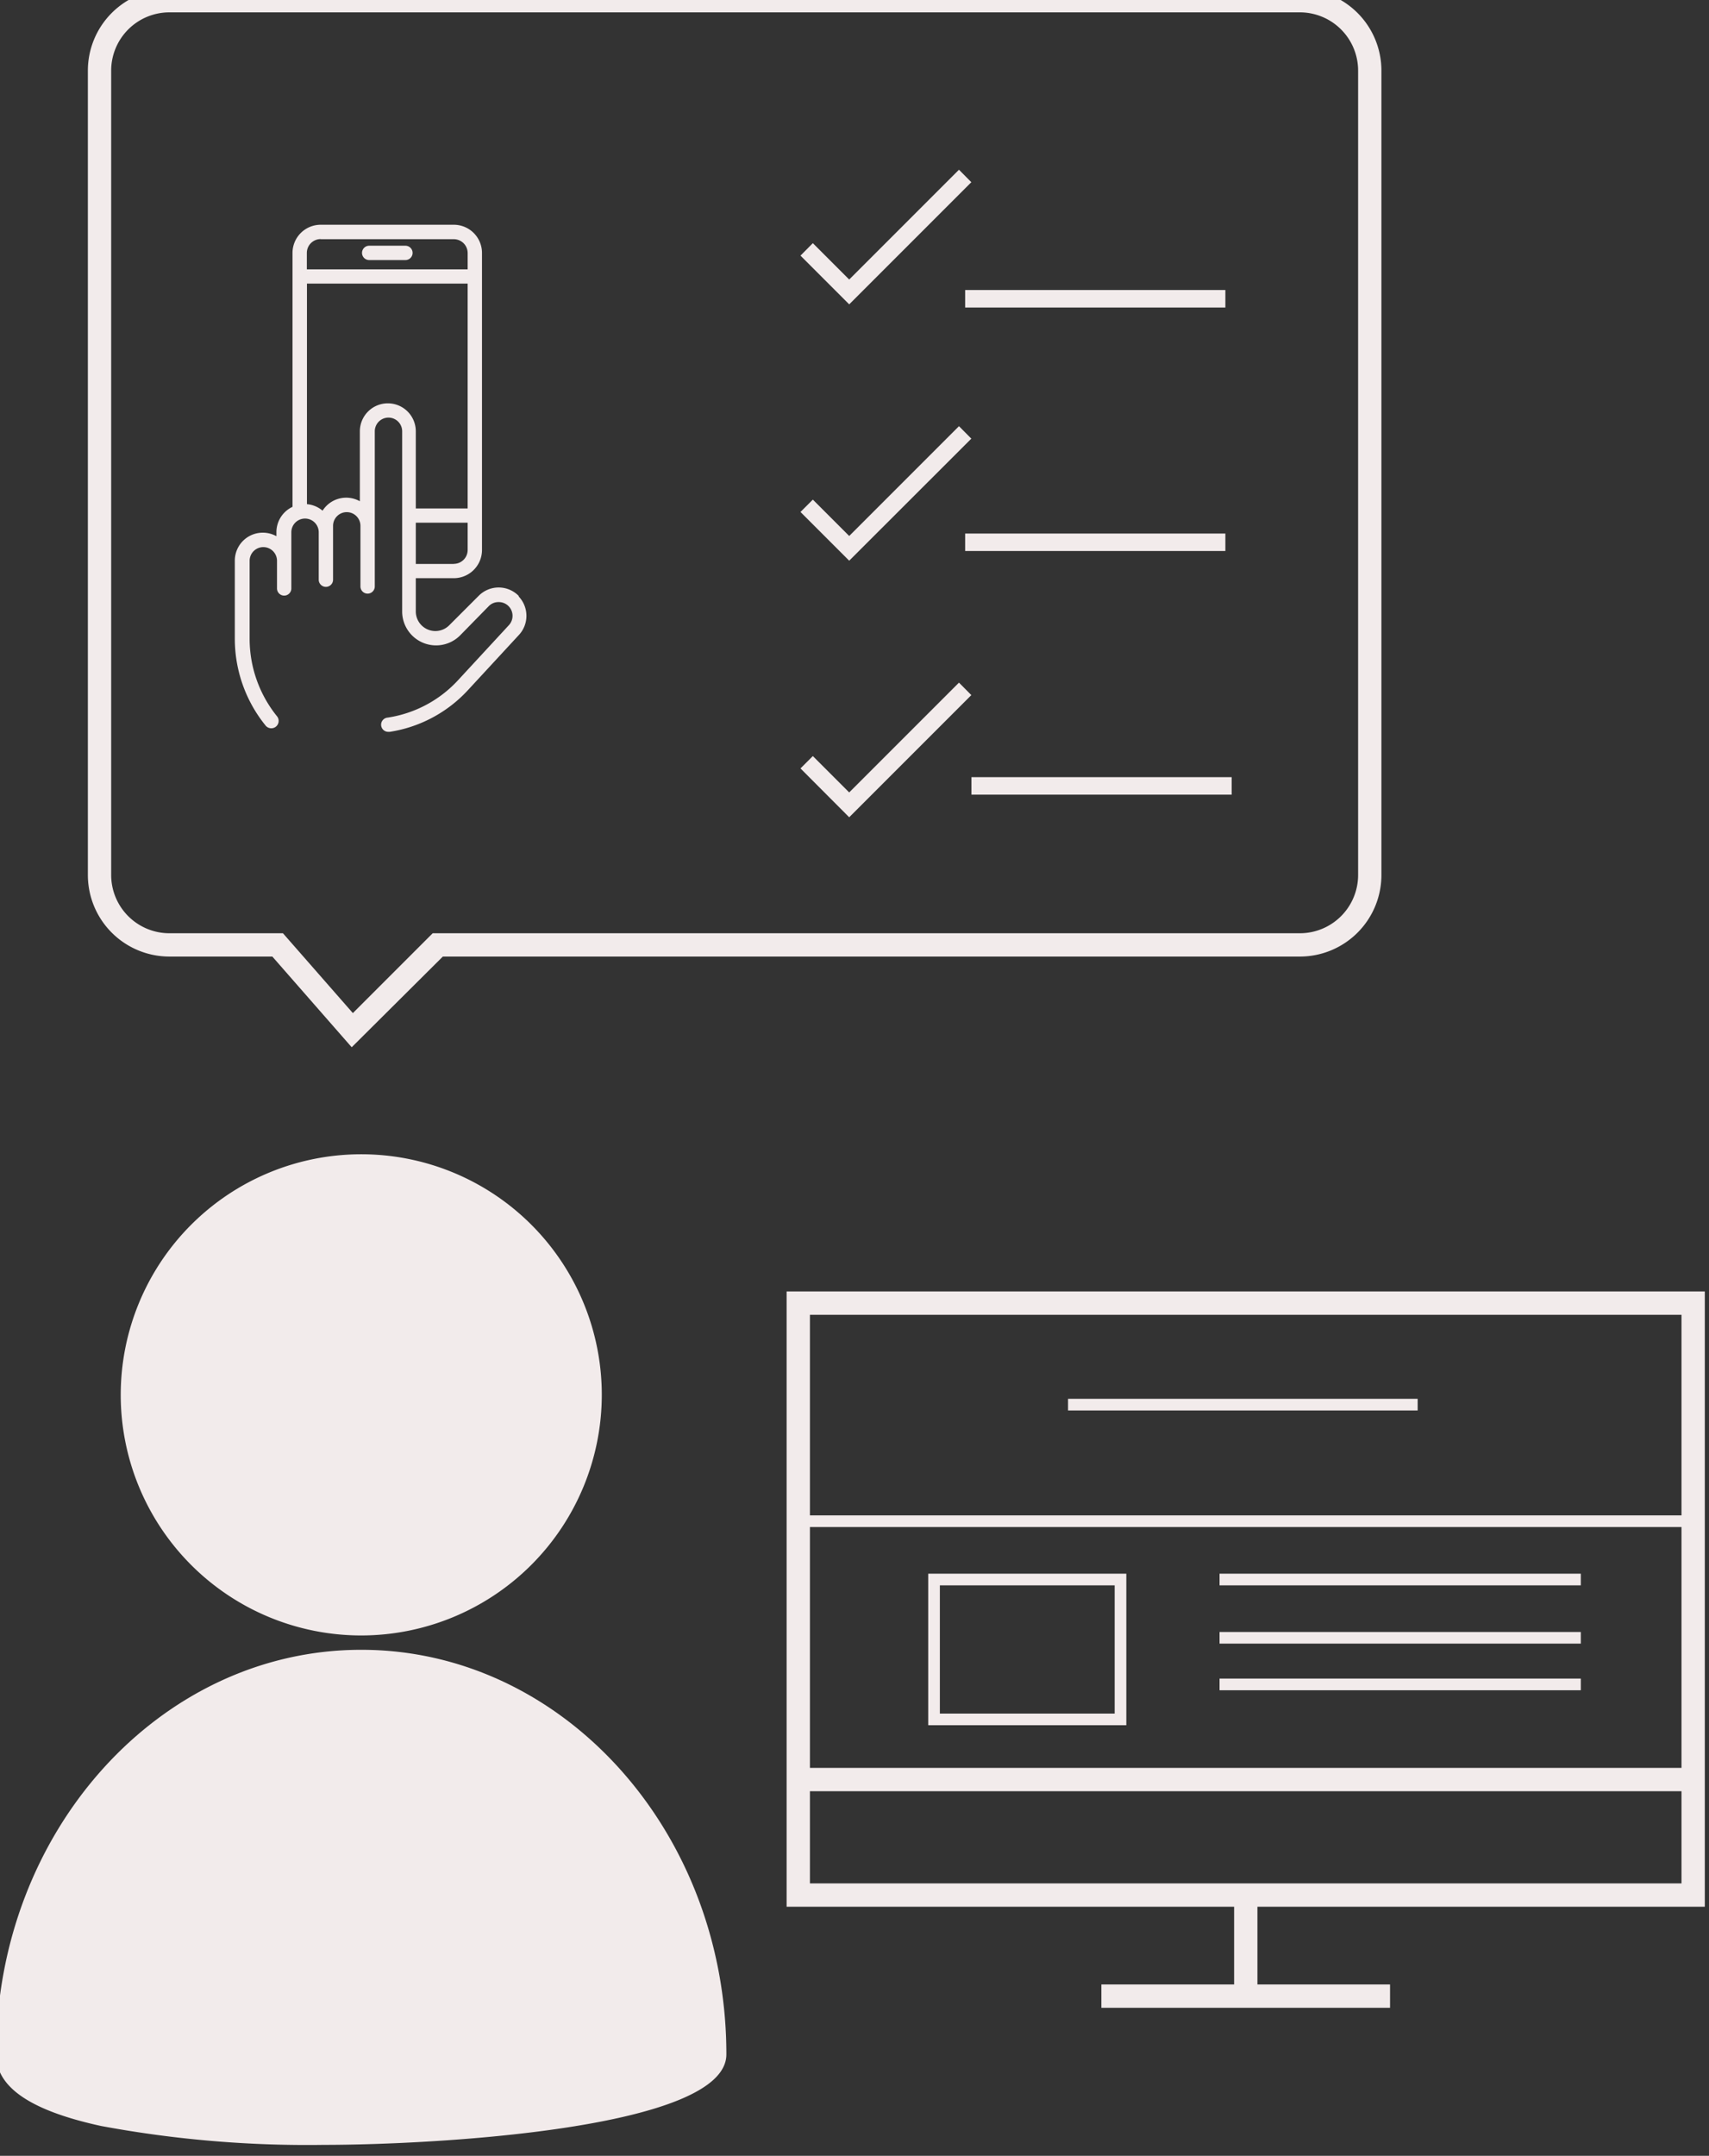 <svg data-name="Layer 1" xmlns="http://www.w3.org/2000/svg" viewBox="0 0 146.65 184.94"><rect x="0" y="0" width="146.65" height="184.94" fill="#333333" stroke="none"/><title>new_icons</title><path d="M31 140.3a20.64 20.64 0 1 1 20.64-20.64A20.66 20.66 0 0 1 31 140.3zM27.79 184a96.66 96.66 0 0 1-19.12-1.62c-6.06-1.32-9-3.33-9-6.14 0-19.14 14.05-34.71 31.33-34.71s31.33 15.57 31.33 34.71c0 6.36-24.92 7.76-34.53 7.76zM146.29 163.57H67.5v-52.78h78.79v52.78zm-76.79-2h74.79v-48.78H69.5v48.78zM94.51 170.24h24.77v2H94.51z" fill="#f2ebeb"/><path fill="#f2ebeb" d="M105.9 162.57h2v8.67h-2zM68.5 151.66h77.07v2H68.5zM68.65 130h77v1h-77zM91.65 120h30v1h-30zM96.65 148h-17v-13h17v13zm-16-1h15v-11h-15v11zM104.65 140h31v1h-31zM104.65 144h31v1h-31zM104.65 135h31v1h-31zM31.68 22.31h3.11a.61.61 0 0 0 0-1.23h-3.11a.61.61 0 1 0 0 1.23zm0 0"/><path d="M44.51 51.12a2.41 2.41 0 0 0-3.44 0l-2.52 2.52a1.68 1.68 0 0 1-2.87-1.19V49.6h3.26a2.42 2.42 0 0 0 2.42-2.42V21.7a2.42 2.42 0 0 0-2.42-2.42H27.52a2.42 2.42 0 0 0-2.42 2.42v21.78a2.4 2.4 0 0 0-1.38 2.17V46a2.4 2.4 0 0 0-3.57 2.09v6.72a11.82 11.82 0 0 0 2.63 7.42.61.61 0 0 0 1-.77 10.59 10.59 0 0 1-2.36-6.65v-6.7a1.17 1.17 0 0 1 2.35 0v2.37a.61.61 0 1 0 1.23 0v-4.82a1.17 1.17 0 0 1 2.35 0v4.07a.61.61 0 1 0 1.23 0v-4.62a1.17 1.17 0 1 1 2.35 0v5.2a.61.61 0 1 0 1.23 0V37a1.17 1.17 0 0 1 2.35 0v15.42a2.91 2.91 0 0 0 5 2.06L41.94 52a1.16 1.16 0 0 1 .85-.35 1.18 1.18 0 0 1 .86 2l-4.38 4.74a10.3 10.3 0 0 1-6 3.17.61.61 0 0 0 .09 1.22h.1a11.53 11.53 0 0 0 6.67-3.55l4.38-4.74a2.41 2.41 0 0 0 0-3.32zm-5.57-2.74h-3.26v-3.54h4.45v2.34a1.19 1.19 0 0 1-1.19 1.19zM27.52 20.52h11.42a1.19 1.19 0 0 1 1.19 1.19v1.4h-13.8V21.7a1.19 1.19 0 0 1 1.19-1.19zM40.13 43.62h-4.45V37a2.4 2.4 0 0 0-2.4-2.4 2.4 2.4 0 0 0-2.4 2.4v6a2.4 2.4 0 0 0-3.2.81 2.39 2.39 0 0 0-1.34-.56V24.33h13.79v19.29zm-6.85-9" fill="#f2ebeb"/><path d="M30.18 89.84l-6.81-7.78h-8.83a7 7 0 0 1-7-7v-69a7 7 0 0 1 7-7h97a7 7 0 0 1 7 7v69a7 7 0 0 1-7 7H38zM14.54 1.06a5 5 0 0 0-5 5v69a5 5 0 0 0 5 5h9.74l6 6.85 6.85-6.85h74.41a5 5 0 0 0 5-5v-69a5 5 0 0 0-5-5h-97z" fill="#f2ebeb"/><path fill="#f2ebeb" d="M82.82 24.88h22.33v1.5H82.82zM72.87 26.11l-4.18-4.18 1.06-1.07 3.12 3.12 9.42-9.42 1.06 1.07-10.48 10.48zM82.82 45.77h22.33v1.5H82.82zM72.87 48.1l-4.18-4.18 1.06-1.06 3.12 3.12 9.42-9.42 1.06 1.07L72.87 48.1zM83.36 66.67h22.33v1.5H83.36zM72.87 70.11l-4.18-4.19 1.06-1.06 3.12 3.12 9.42-9.42 1.06 1.07-10.48 10.48z"/></svg>